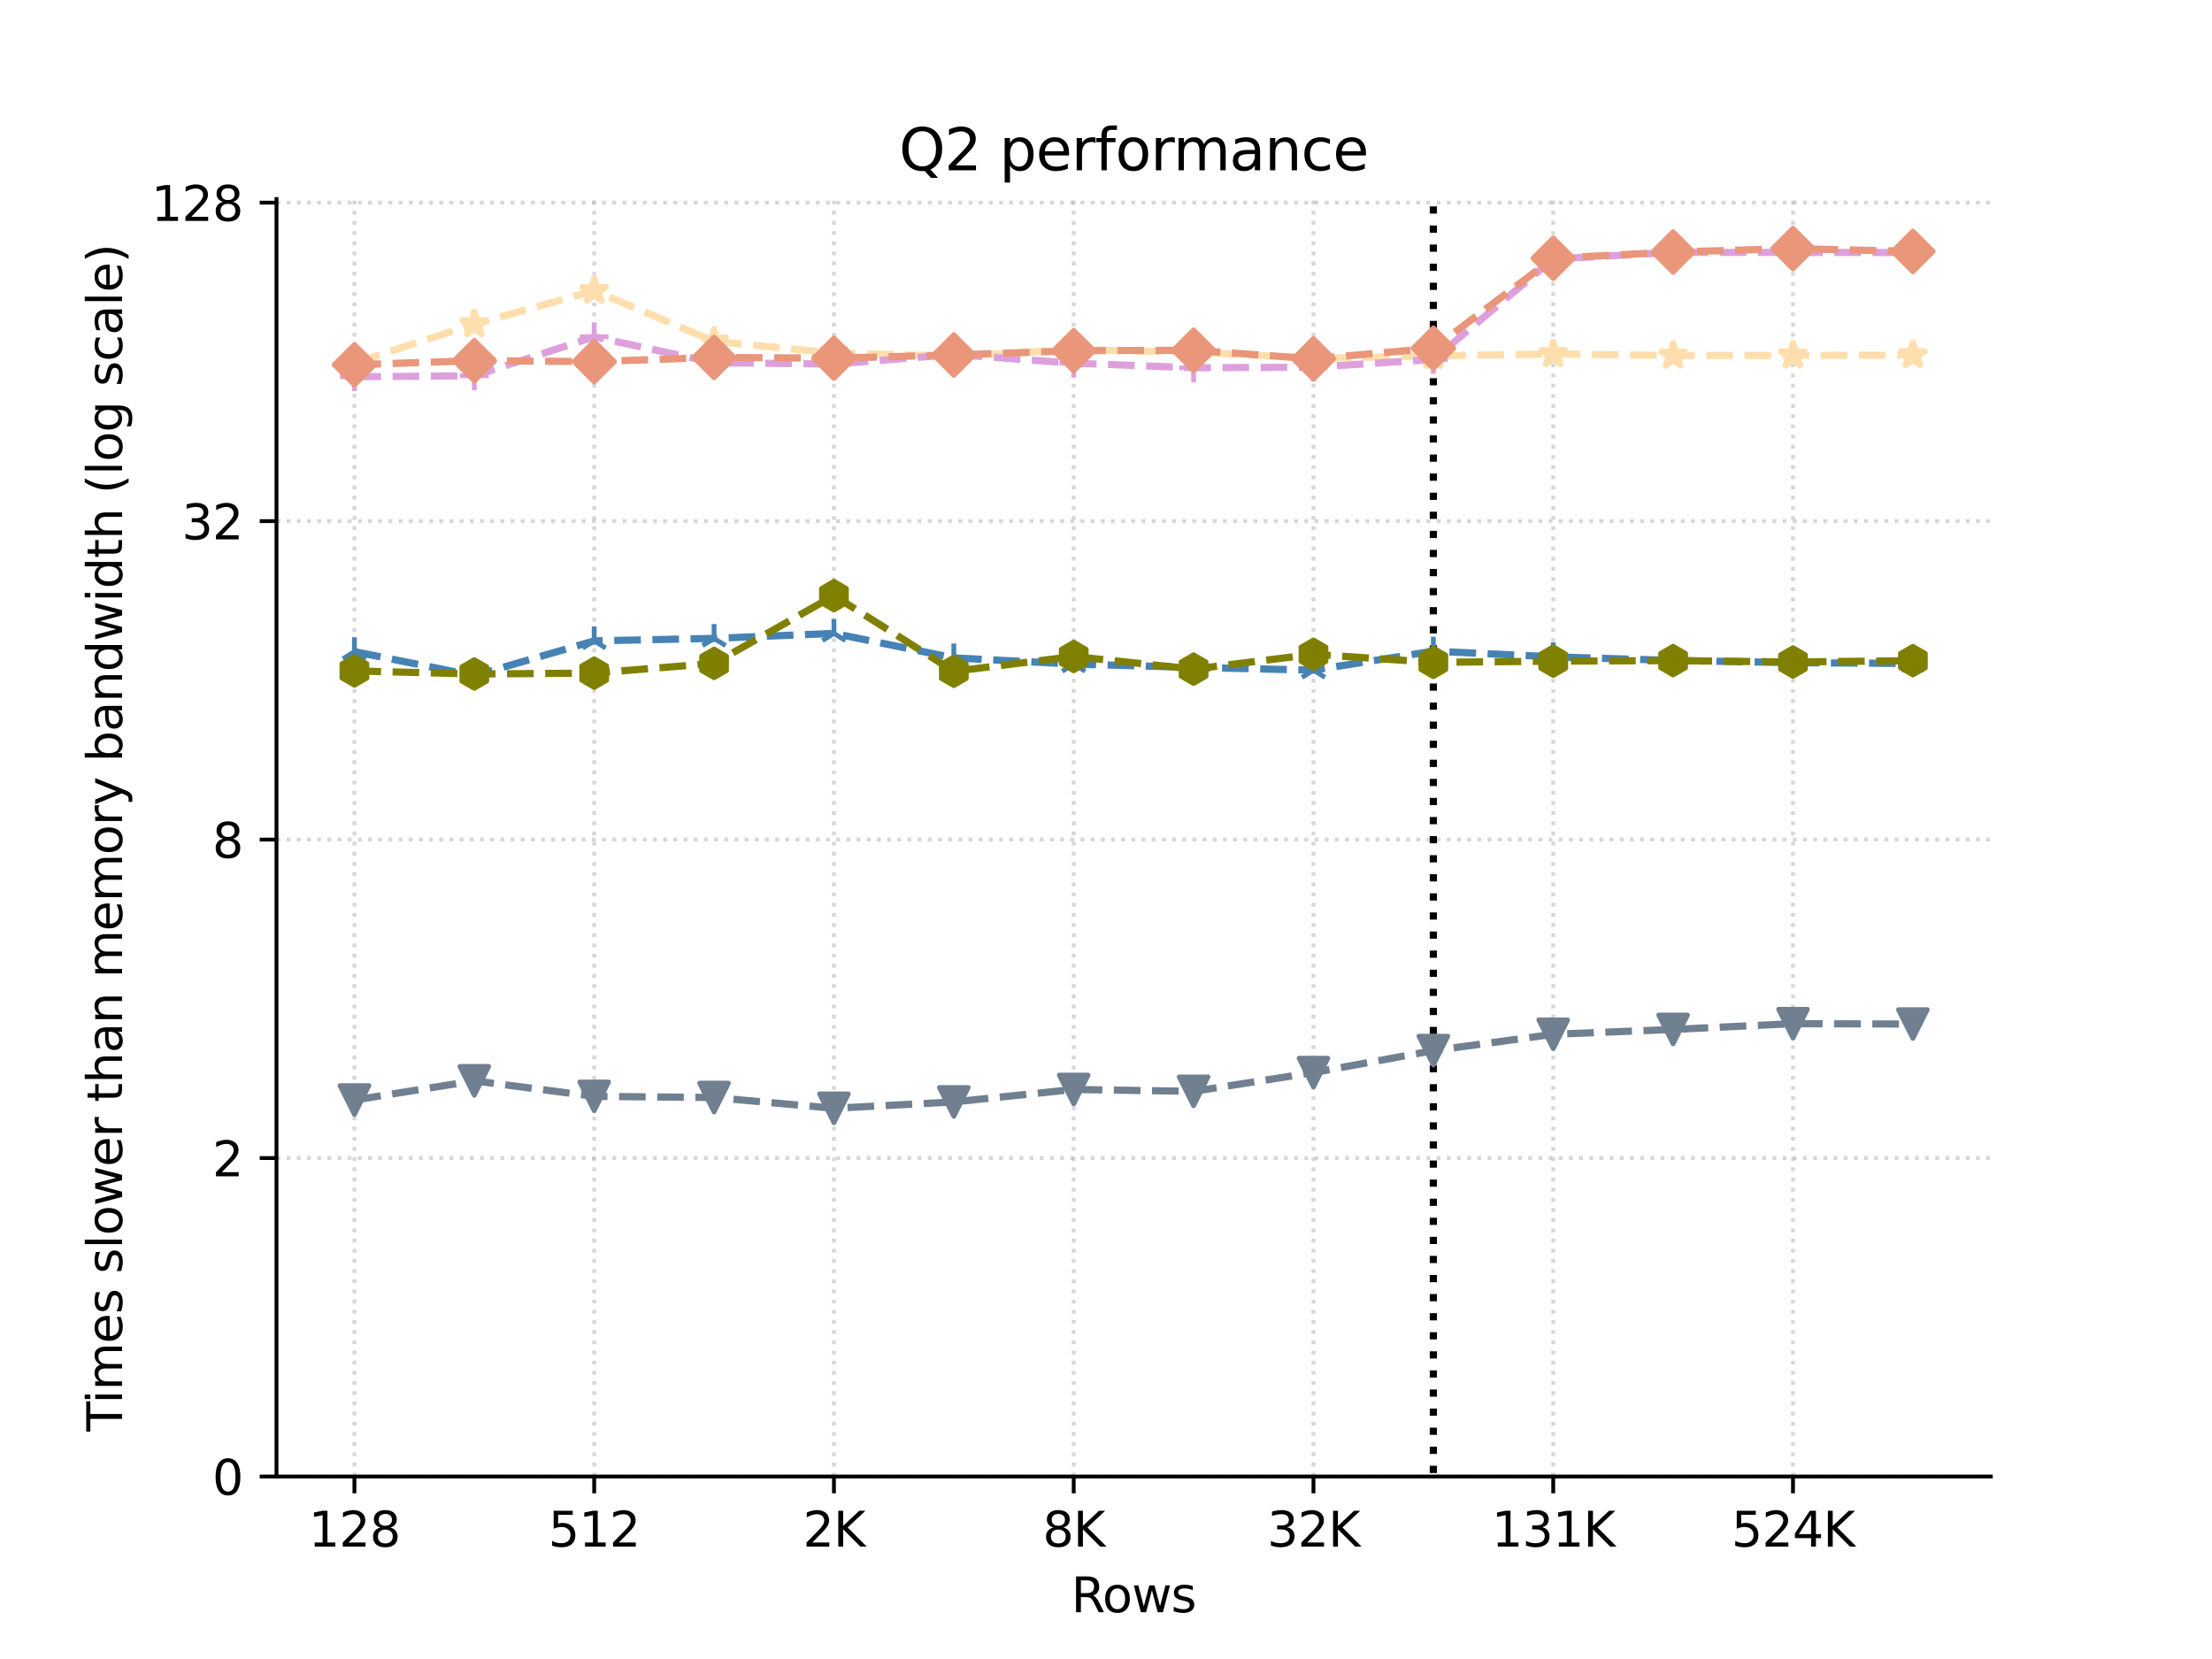 <?xml version="1.0" encoding="utf-8" standalone="no"?>
<!DOCTYPE svg PUBLIC "-//W3C//DTD SVG 1.1//EN"
  "http://www.w3.org/Graphics/SVG/1.1/DTD/svg11.dtd">
<svg height="345.6pt" version="1.1" viewBox="0 0 460.8 345.6" width="460.8pt" xmlns="http://www.w3.org/2000/svg" xmlns:xlink="http://www.w3.org/1999/xlink">
 <defs>
  <style type="text/css">*{stroke-linecap:butt;stroke-linejoin:round;}</style>
 </defs>
 <g id="figure_1">
  <g id="patch_1">
   <path d="M 0 345.6 
L 460.8 345.6 
L 460.8 0 
L 0 0 
z
" style="fill:#ffffff;"/>
  </g>
  <g id="axes_1">
   <g id="patch_2">
    <path d="M 57.6 307.584 
L 414.72 307.584 
L 414.72 41.472 
L 57.6 41.472 
z
" style="fill:#ffffff;"/>
   </g>
   <g id="matplotlib.axis_1">
    <g id="xtick_1">
     <g id="line2d_1">
      <path clip-path="url(#p857c3f38b4)" d="M 73.833 307.584 
L 73.833 41.472 
" style="fill:none;stroke:#b0b0b0;stroke-dasharray:0.8,1.32;stroke-dashoffset:0;stroke-opacity:0.5;stroke-width:0.8;"/>
     </g>
     <g id="line2d_2">
      <defs>
       <path d="M 0 0 
L 0 3.5 
" id="m7a50f340cd" style="stroke:#000000;stroke-width:0.8;"/>
      </defs>
      <g>
       <use style="stroke:#000000;stroke-width:0.8;" x="73.833" xlink:href="#m7a50f340cd" y="307.584"/>
      </g>
     </g>
     <g id="text_1">
      <!-- 128 -->
      <g transform="translate(64.289 322.182)scale(0.1 -0.1)">
       <defs>
        <path d="M 794 531 
L 1825 531 
L 1825 4091 
L 703 3866 
L 703 4441 
L 1819 4666 
L 2450 4666 
L 2450 531 
L 3481 531 
L 3481 0 
L 794 0 
L 794 531 
z
" id="DejaVuSans-31" transform="scale(0.016)"/>
        <path d="M 1228 531 
L 3431 531 
L 3431 0 
L 469 0 
L 469 531 
Q 828 903 1448 1529 
Q 2069 2156 2228 2338 
Q 2531 2678 2651 2914 
Q 2772 3150 2772 3378 
Q 2772 3750 2511 3984 
Q 2250 4219 1831 4219 
Q 1534 4219 1204 4116 
Q 875 4013 500 3803 
L 500 4441 
Q 881 4594 1212 4672 
Q 1544 4750 1819 4750 
Q 2544 4750 2975 4387 
Q 3406 4025 3406 3419 
Q 3406 3131 3298 2873 
Q 3191 2616 2906 2266 
Q 2828 2175 2409 1742 
Q 1991 1309 1228 531 
z
" id="DejaVuSans-32" transform="scale(0.016)"/>
        <path d="M 2034 2216 
Q 1584 2216 1326 1975 
Q 1069 1734 1069 1313 
Q 1069 891 1326 650 
Q 1584 409 2034 409 
Q 2484 409 2743 651 
Q 3003 894 3003 1313 
Q 3003 1734 2745 1975 
Q 2488 2216 2034 2216 
z
M 1403 2484 
Q 997 2584 770 2862 
Q 544 3141 544 3541 
Q 544 4100 942 4425 
Q 1341 4750 2034 4750 
Q 2731 4750 3128 4425 
Q 3525 4100 3525 3541 
Q 3525 3141 3298 2862 
Q 3072 2584 2669 2484 
Q 3125 2378 3379 2068 
Q 3634 1759 3634 1313 
Q 3634 634 3220 271 
Q 2806 -91 2034 -91 
Q 1263 -91 848 271 
Q 434 634 434 1313 
Q 434 1759 690 2068 
Q 947 2378 1403 2484 
z
M 1172 3481 
Q 1172 3119 1398 2916 
Q 1625 2713 2034 2713 
Q 2441 2713 2670 2916 
Q 2900 3119 2900 3481 
Q 2900 3844 2670 4047 
Q 2441 4250 2034 4250 
Q 1625 4250 1398 4047 
Q 1172 3844 1172 3481 
z
" id="DejaVuSans-38" transform="scale(0.016)"/>
       </defs>
       <use xlink:href="#DejaVuSans-31"/>
       <use x="63.623" xlink:href="#DejaVuSans-32"/>
       <use x="127.246" xlink:href="#DejaVuSans-38"/>
      </g>
     </g>
    </g>
    <g id="xtick_2">
     <g id="line2d_3">
      <path clip-path="url(#p857c3f38b4)" d="M 123.78 307.584 
L 123.78 41.472 
" style="fill:none;stroke:#b0b0b0;stroke-dasharray:0.8,1.32;stroke-dashoffset:0;stroke-opacity:0.5;stroke-width:0.8;"/>
     </g>
     <g id="line2d_4">
      <g>
       <use style="stroke:#000000;stroke-width:0.8;" x="123.78" xlink:href="#m7a50f340cd" y="307.584"/>
      </g>
     </g>
     <g id="text_2">
      <!-- 512 -->
      <g transform="translate(114.236 322.182)scale(0.1 -0.1)">
       <defs>
        <path d="M 691 4666 
L 3169 4666 
L 3169 4134 
L 1269 4134 
L 1269 2991 
Q 1406 3038 1543 3061 
Q 1681 3084 1819 3084 
Q 2600 3084 3056 2656 
Q 3513 2228 3513 1497 
Q 3513 744 3044 326 
Q 2575 -91 1722 -91 
Q 1428 -91 1123 -41 
Q 819 9 494 109 
L 494 744 
Q 775 591 1075 516 
Q 1375 441 1709 441 
Q 2250 441 2565 725 
Q 2881 1009 2881 1497 
Q 2881 1984 2565 2268 
Q 2250 2553 1709 2553 
Q 1456 2553 1204 2497 
Q 953 2441 691 2322 
L 691 4666 
z
" id="DejaVuSans-35" transform="scale(0.016)"/>
       </defs>
       <use xlink:href="#DejaVuSans-35"/>
       <use x="63.623" xlink:href="#DejaVuSans-31"/>
       <use x="127.246" xlink:href="#DejaVuSans-32"/>
      </g>
     </g>
    </g>
    <g id="xtick_3">
     <g id="line2d_5">
      <path clip-path="url(#p857c3f38b4)" d="M 173.726 307.584 
L 173.726 41.472 
" style="fill:none;stroke:#b0b0b0;stroke-dasharray:0.8,1.32;stroke-dashoffset:0;stroke-opacity:0.5;stroke-width:0.8;"/>
     </g>
     <g id="line2d_6">
      <g>
       <use style="stroke:#000000;stroke-width:0.8;" x="173.726" xlink:href="#m7a50f340cd" y="307.584"/>
      </g>
     </g>
     <g id="text_3">
      <!-- 2K -->
      <g transform="translate(167.266 322.182)scale(0.1 -0.1)">
       <defs>
        <path d="M 628 4666 
L 1259 4666 
L 1259 2694 
L 3353 4666 
L 4166 4666 
L 1850 2491 
L 4331 0 
L 3500 0 
L 1259 2247 
L 1259 0 
L 628 0 
L 628 4666 
z
" id="DejaVuSans-4b" transform="scale(0.016)"/>
       </defs>
       <use xlink:href="#DejaVuSans-32"/>
       <use x="63.623" xlink:href="#DejaVuSans-4b"/>
      </g>
     </g>
    </g>
    <g id="xtick_4">
     <g id="line2d_7">
      <path clip-path="url(#p857c3f38b4)" d="M 223.673 307.584 
L 223.673 41.472 
" style="fill:none;stroke:#b0b0b0;stroke-dasharray:0.8,1.32;stroke-dashoffset:0;stroke-opacity:0.5;stroke-width:0.8;"/>
     </g>
     <g id="line2d_8">
      <g>
       <use style="stroke:#000000;stroke-width:0.8;" x="223.673" xlink:href="#m7a50f340cd" y="307.584"/>
      </g>
     </g>
     <g id="text_4">
      <!-- 8K -->
      <g transform="translate(217.213 322.182)scale(0.1 -0.1)">
       <use xlink:href="#DejaVuSans-38"/>
       <use x="63.623" xlink:href="#DejaVuSans-4b"/>
      </g>
     </g>
    </g>
    <g id="xtick_5">
     <g id="line2d_9">
      <path clip-path="url(#p857c3f38b4)" d="M 273.62 307.584 
L 273.62 41.472 
" style="fill:none;stroke:#b0b0b0;stroke-dasharray:0.8,1.32;stroke-dashoffset:0;stroke-opacity:0.5;stroke-width:0.8;"/>
     </g>
     <g id="line2d_10">
      <g>
       <use style="stroke:#000000;stroke-width:0.8;" x="273.62" xlink:href="#m7a50f340cd" y="307.584"/>
      </g>
     </g>
     <g id="text_5">
      <!-- 32K -->
      <g transform="translate(263.979 322.182)scale(0.1 -0.1)">
       <defs>
        <path d="M 2597 2516 
Q 3050 2419 3304 2112 
Q 3559 1806 3559 1356 
Q 3559 666 3084 287 
Q 2609 -91 1734 -91 
Q 1441 -91 1130 -33 
Q 819 25 488 141 
L 488 750 
Q 750 597 1062 519 
Q 1375 441 1716 441 
Q 2309 441 2620 675 
Q 2931 909 2931 1356 
Q 2931 1769 2642 2001 
Q 2353 2234 1838 2234 
L 1294 2234 
L 1294 2753 
L 1863 2753 
Q 2328 2753 2575 2939 
Q 2822 3125 2822 3475 
Q 2822 3834 2567 4026 
Q 2313 4219 1838 4219 
Q 1578 4219 1281 4162 
Q 984 4106 628 3988 
L 628 4550 
Q 988 4650 1302 4700 
Q 1616 4750 1894 4750 
Q 2613 4750 3031 4423 
Q 3450 4097 3450 3541 
Q 3450 3153 3228 2886 
Q 3006 2619 2597 2516 
z
" id="DejaVuSans-33" transform="scale(0.016)"/>
       </defs>
       <use xlink:href="#DejaVuSans-33"/>
       <use x="63.623" xlink:href="#DejaVuSans-32"/>
       <use x="127.246" xlink:href="#DejaVuSans-4b"/>
      </g>
     </g>
    </g>
    <g id="xtick_6">
     <g id="line2d_11">
      <path clip-path="url(#p857c3f38b4)" d="M 323.567 307.584 
L 323.567 41.472 
" style="fill:none;stroke:#b0b0b0;stroke-dasharray:0.8,1.32;stroke-dashoffset:0;stroke-opacity:0.5;stroke-width:0.8;"/>
     </g>
     <g id="line2d_12">
      <g>
       <use style="stroke:#000000;stroke-width:0.8;" x="323.567" xlink:href="#m7a50f340cd" y="307.584"/>
      </g>
     </g>
     <g id="text_6">
      <!-- 131K -->
      <g transform="translate(310.744 322.182)scale(0.1 -0.1)">
       <use xlink:href="#DejaVuSans-31"/>
       <use x="63.623" xlink:href="#DejaVuSans-33"/>
       <use x="127.246" xlink:href="#DejaVuSans-31"/>
       <use x="190.869" xlink:href="#DejaVuSans-4b"/>
      </g>
     </g>
    </g>
    <g id="xtick_7">
     <g id="line2d_13">
      <path clip-path="url(#p857c3f38b4)" d="M 373.514 307.584 
L 373.514 41.472 
" style="fill:none;stroke:#b0b0b0;stroke-dasharray:0.8,1.32;stroke-dashoffset:0;stroke-opacity:0.5;stroke-width:0.8;"/>
     </g>
     <g id="line2d_14">
      <g>
       <use style="stroke:#000000;stroke-width:0.8;" x="373.514" xlink:href="#m7a50f340cd" y="307.584"/>
      </g>
     </g>
     <g id="text_7">
      <!-- 524K -->
      <g transform="translate(360.691 322.182)scale(0.1 -0.1)">
       <defs>
        <path d="M 2419 4116 
L 825 1625 
L 2419 1625 
L 2419 4116 
z
M 2253 4666 
L 3047 4666 
L 3047 1625 
L 3713 1625 
L 3713 1100 
L 3047 1100 
L 3047 0 
L 2419 0 
L 2419 1100 
L 313 1100 
L 313 1709 
L 2253 4666 
z
" id="DejaVuSans-34" transform="scale(0.016)"/>
       </defs>
       <use xlink:href="#DejaVuSans-35"/>
       <use x="63.623" xlink:href="#DejaVuSans-32"/>
       <use x="127.246" xlink:href="#DejaVuSans-34"/>
       <use x="190.869" xlink:href="#DejaVuSans-4b"/>
      </g>
     </g>
    </g>
    <g id="text_8">
     <!-- Rows -->
     <g transform="translate(223.158 335.861)scale(0.1 -0.1)">
      <defs>
       <path d="M 2841 2188 
Q 3044 2119 3236 1894 
Q 3428 1669 3622 1275 
L 4263 0 
L 3584 0 
L 2988 1197 
Q 2756 1666 2539 1819 
Q 2322 1972 1947 1972 
L 1259 1972 
L 1259 0 
L 628 0 
L 628 4666 
L 2053 4666 
Q 2853 4666 3247 4331 
Q 3641 3997 3641 3322 
Q 3641 2881 3436 2590 
Q 3231 2300 2841 2188 
z
M 1259 4147 
L 1259 2491 
L 2053 2491 
Q 2509 2491 2742 2702 
Q 2975 2913 2975 3322 
Q 2975 3731 2742 3939 
Q 2509 4147 2053 4147 
L 1259 4147 
z
" id="DejaVuSans-52" transform="scale(0.016)"/>
       <path d="M 1959 3097 
Q 1497 3097 1228 2736 
Q 959 2375 959 1747 
Q 959 1119 1226 758 
Q 1494 397 1959 397 
Q 2419 397 2687 759 
Q 2956 1122 2956 1747 
Q 2956 2369 2687 2733 
Q 2419 3097 1959 3097 
z
M 1959 3584 
Q 2709 3584 3137 3096 
Q 3566 2609 3566 1747 
Q 3566 888 3137 398 
Q 2709 -91 1959 -91 
Q 1206 -91 779 398 
Q 353 888 353 1747 
Q 353 2609 779 3096 
Q 1206 3584 1959 3584 
z
" id="DejaVuSans-6f" transform="scale(0.016)"/>
       <path d="M 269 3500 
L 844 3500 
L 1563 769 
L 2278 3500 
L 2956 3500 
L 3675 769 
L 4391 3500 
L 4966 3500 
L 4050 0 
L 3372 0 
L 2619 2869 
L 1863 0 
L 1184 0 
L 269 3500 
z
" id="DejaVuSans-77" transform="scale(0.016)"/>
       <path d="M 2834 3397 
L 2834 2853 
Q 2591 2978 2328 3040 
Q 2066 3103 1784 3103 
Q 1356 3103 1142 2972 
Q 928 2841 928 2578 
Q 928 2378 1081 2264 
Q 1234 2150 1697 2047 
L 1894 2003 
Q 2506 1872 2764 1633 
Q 3022 1394 3022 966 
Q 3022 478 2636 193 
Q 2250 -91 1575 -91 
Q 1294 -91 989 -36 
Q 684 19 347 128 
L 347 722 
Q 666 556 975 473 
Q 1284 391 1588 391 
Q 1994 391 2212 530 
Q 2431 669 2431 922 
Q 2431 1156 2273 1281 
Q 2116 1406 1581 1522 
L 1381 1569 
Q 847 1681 609 1914 
Q 372 2147 372 2553 
Q 372 3047 722 3315 
Q 1072 3584 1716 3584 
Q 2034 3584 2315 3537 
Q 2597 3491 2834 3397 
z
" id="DejaVuSans-73" transform="scale(0.016)"/>
      </defs>
      <use xlink:href="#DejaVuSans-52"/>
      <use x="64.982" xlink:href="#DejaVuSans-6f"/>
      <use x="126.164" xlink:href="#DejaVuSans-77"/>
      <use x="207.951" xlink:href="#DejaVuSans-73"/>
     </g>
    </g>
   </g>
   <g id="matplotlib.axis_2">
    <g id="ytick_1">
     <g id="line2d_15">
      <path clip-path="url(#p857c3f38b4)" d="M 57.6 307.584 
L 414.72 307.584 
" style="fill:none;stroke:#b0b0b0;stroke-dasharray:0.8,1.32;stroke-dashoffset:0;stroke-opacity:0.5;stroke-width:0.8;"/>
     </g>
     <g id="line2d_16">
      <defs>
       <path d="M 0 0 
L -3.5 0 
" id="mfcdb281603" style="stroke:#000000;stroke-width:0.8;"/>
      </defs>
      <g>
       <use style="stroke:#000000;stroke-width:0.8;" x="57.6" xlink:href="#mfcdb281603" y="307.584"/>
      </g>
     </g>
     <g id="text_9">
      <!-- 0 -->
      <g transform="translate(44.237 311.383)scale(0.1 -0.1)">
       <defs>
        <path d="M 2034 4250 
Q 1547 4250 1301 3770 
Q 1056 3291 1056 2328 
Q 1056 1369 1301 889 
Q 1547 409 2034 409 
Q 2525 409 2770 889 
Q 3016 1369 3016 2328 
Q 3016 3291 2770 3770 
Q 2525 4250 2034 4250 
z
M 2034 4750 
Q 2819 4750 3233 4129 
Q 3647 3509 3647 2328 
Q 3647 1150 3233 529 
Q 2819 -91 2034 -91 
Q 1250 -91 836 529 
Q 422 1150 422 2328 
Q 422 3509 836 4129 
Q 1250 4750 2034 4750 
z
" id="DejaVuSans-30" transform="scale(0.016)"/>
       </defs>
       <use xlink:href="#DejaVuSans-30"/>
      </g>
     </g>
    </g>
    <g id="ytick_2">
     <g id="line2d_17">
      <path clip-path="url(#p857c3f38b4)" d="M 57.6 241.241 
L 414.72 241.241 
" style="fill:none;stroke:#b0b0b0;stroke-dasharray:0.8,1.32;stroke-dashoffset:0;stroke-opacity:0.5;stroke-width:0.8;"/>
     </g>
     <g id="line2d_18">
      <g>
       <use style="stroke:#000000;stroke-width:0.8;" x="57.6" xlink:href="#mfcdb281603" y="241.241"/>
      </g>
     </g>
     <g id="text_10">
      <!-- 2 -->
      <g transform="translate(44.237 245.041)scale(0.1 -0.1)">
       <use xlink:href="#DejaVuSans-32"/>
      </g>
     </g>
    </g>
    <g id="ytick_3">
     <g id="line2d_19">
      <path clip-path="url(#p857c3f38b4)" d="M 57.6 174.899 
L 414.72 174.899 
" style="fill:none;stroke:#b0b0b0;stroke-dasharray:0.8,1.32;stroke-dashoffset:0;stroke-opacity:0.5;stroke-width:0.8;"/>
     </g>
     <g id="line2d_20">
      <g>
       <use style="stroke:#000000;stroke-width:0.8;" x="57.6" xlink:href="#mfcdb281603" y="174.899"/>
      </g>
     </g>
     <g id="text_11">
      <!-- 8 -->
      <g transform="translate(44.237 178.698)scale(0.1 -0.1)">
       <use xlink:href="#DejaVuSans-38"/>
      </g>
     </g>
    </g>
    <g id="ytick_4">
     <g id="line2d_21">
      <path clip-path="url(#p857c3f38b4)" d="M 57.6 108.556 
L 414.72 108.556 
" style="fill:none;stroke:#b0b0b0;stroke-dasharray:0.8,1.32;stroke-dashoffset:0;stroke-opacity:0.5;stroke-width:0.8;"/>
     </g>
     <g id="line2d_22">
      <g>
       <use style="stroke:#000000;stroke-width:0.8;" x="57.6" xlink:href="#mfcdb281603" y="108.556"/>
      </g>
     </g>
     <g id="text_12">
      <!-- 32 -->
      <g transform="translate(37.875 112.356)scale(0.1 -0.1)">
       <use xlink:href="#DejaVuSans-33"/>
       <use x="63.623" xlink:href="#DejaVuSans-32"/>
      </g>
     </g>
    </g>
    <g id="ytick_5">
     <g id="line2d_23">
      <path clip-path="url(#p857c3f38b4)" d="M 57.6 42.214 
L 414.72 42.214 
" style="fill:none;stroke:#b0b0b0;stroke-dasharray:0.8,1.32;stroke-dashoffset:0;stroke-opacity:0.5;stroke-width:0.8;"/>
     </g>
     <g id="line2d_24">
      <g>
       <use style="stroke:#000000;stroke-width:0.8;" x="57.6" xlink:href="#mfcdb281603" y="42.214"/>
      </g>
     </g>
     <g id="text_13">
      <!-- 128 -->
      <g transform="translate(31.512 46.013)scale(0.1 -0.1)">
       <use xlink:href="#DejaVuSans-31"/>
       <use x="63.623" xlink:href="#DejaVuSans-32"/>
       <use x="127.246" xlink:href="#DejaVuSans-38"/>
      </g>
     </g>
    </g>
    <g id="text_14">
     <!-- Times slower than memory bandwidth (log scale) -->
     <g transform="translate(25.433 298.198)rotate(-90)scale(0.1 -0.1)">
      <defs>
       <path d="M -19 4666 
L 3928 4666 
L 3928 4134 
L 2272 4134 
L 2272 0 
L 1638 0 
L 1638 4134 
L -19 4134 
L -19 4666 
z
" id="DejaVuSans-54" transform="scale(0.016)"/>
       <path d="M 603 3500 
L 1178 3500 
L 1178 0 
L 603 0 
L 603 3500 
z
M 603 4863 
L 1178 4863 
L 1178 4134 
L 603 4134 
L 603 4863 
z
" id="DejaVuSans-69" transform="scale(0.016)"/>
       <path d="M 3328 2828 
Q 3544 3216 3844 3400 
Q 4144 3584 4550 3584 
Q 5097 3584 5394 3201 
Q 5691 2819 5691 2113 
L 5691 0 
L 5113 0 
L 5113 2094 
Q 5113 2597 4934 2840 
Q 4756 3084 4391 3084 
Q 3944 3084 3684 2787 
Q 3425 2491 3425 1978 
L 3425 0 
L 2847 0 
L 2847 2094 
Q 2847 2600 2669 2842 
Q 2491 3084 2119 3084 
Q 1678 3084 1418 2786 
Q 1159 2488 1159 1978 
L 1159 0 
L 581 0 
L 581 3500 
L 1159 3500 
L 1159 2956 
Q 1356 3278 1631 3431 
Q 1906 3584 2284 3584 
Q 2666 3584 2933 3390 
Q 3200 3197 3328 2828 
z
" id="DejaVuSans-6d" transform="scale(0.016)"/>
       <path d="M 3597 1894 
L 3597 1613 
L 953 1613 
Q 991 1019 1311 708 
Q 1631 397 2203 397 
Q 2534 397 2845 478 
Q 3156 559 3463 722 
L 3463 178 
Q 3153 47 2828 -22 
Q 2503 -91 2169 -91 
Q 1331 -91 842 396 
Q 353 884 353 1716 
Q 353 2575 817 3079 
Q 1281 3584 2069 3584 
Q 2775 3584 3186 3129 
Q 3597 2675 3597 1894 
z
M 3022 2063 
Q 3016 2534 2758 2815 
Q 2500 3097 2075 3097 
Q 1594 3097 1305 2825 
Q 1016 2553 972 2059 
L 3022 2063 
z
" id="DejaVuSans-65" transform="scale(0.016)"/>
       <path id="DejaVuSans-20" transform="scale(0.016)"/>
       <path d="M 603 4863 
L 1178 4863 
L 1178 0 
L 603 0 
L 603 4863 
z
" id="DejaVuSans-6c" transform="scale(0.016)"/>
       <path d="M 2631 2963 
Q 2534 3019 2420 3045 
Q 2306 3072 2169 3072 
Q 1681 3072 1420 2755 
Q 1159 2438 1159 1844 
L 1159 0 
L 581 0 
L 581 3500 
L 1159 3500 
L 1159 2956 
Q 1341 3275 1631 3429 
Q 1922 3584 2338 3584 
Q 2397 3584 2469 3576 
Q 2541 3569 2628 3553 
L 2631 2963 
z
" id="DejaVuSans-72" transform="scale(0.016)"/>
       <path d="M 1172 4494 
L 1172 3500 
L 2356 3500 
L 2356 3053 
L 1172 3053 
L 1172 1153 
Q 1172 725 1289 603 
Q 1406 481 1766 481 
L 2356 481 
L 2356 0 
L 1766 0 
Q 1100 0 847 248 
Q 594 497 594 1153 
L 594 3053 
L 172 3053 
L 172 3500 
L 594 3500 
L 594 4494 
L 1172 4494 
z
" id="DejaVuSans-74" transform="scale(0.016)"/>
       <path d="M 3513 2113 
L 3513 0 
L 2938 0 
L 2938 2094 
Q 2938 2591 2744 2837 
Q 2550 3084 2163 3084 
Q 1697 3084 1428 2787 
Q 1159 2491 1159 1978 
L 1159 0 
L 581 0 
L 581 4863 
L 1159 4863 
L 1159 2956 
Q 1366 3272 1645 3428 
Q 1925 3584 2291 3584 
Q 2894 3584 3203 3211 
Q 3513 2838 3513 2113 
z
" id="DejaVuSans-68" transform="scale(0.016)"/>
       <path d="M 2194 1759 
Q 1497 1759 1228 1600 
Q 959 1441 959 1056 
Q 959 750 1161 570 
Q 1363 391 1709 391 
Q 2188 391 2477 730 
Q 2766 1069 2766 1631 
L 2766 1759 
L 2194 1759 
z
M 3341 1997 
L 3341 0 
L 2766 0 
L 2766 531 
Q 2569 213 2275 61 
Q 1981 -91 1556 -91 
Q 1019 -91 701 211 
Q 384 513 384 1019 
Q 384 1609 779 1909 
Q 1175 2209 1959 2209 
L 2766 2209 
L 2766 2266 
Q 2766 2663 2505 2880 
Q 2244 3097 1772 3097 
Q 1472 3097 1187 3025 
Q 903 2953 641 2809 
L 641 3341 
Q 956 3463 1253 3523 
Q 1550 3584 1831 3584 
Q 2591 3584 2966 3190 
Q 3341 2797 3341 1997 
z
" id="DejaVuSans-61" transform="scale(0.016)"/>
       <path d="M 3513 2113 
L 3513 0 
L 2938 0 
L 2938 2094 
Q 2938 2591 2744 2837 
Q 2550 3084 2163 3084 
Q 1697 3084 1428 2787 
Q 1159 2491 1159 1978 
L 1159 0 
L 581 0 
L 581 3500 
L 1159 3500 
L 1159 2956 
Q 1366 3272 1645 3428 
Q 1925 3584 2291 3584 
Q 2894 3584 3203 3211 
Q 3513 2838 3513 2113 
z
" id="DejaVuSans-6e" transform="scale(0.016)"/>
       <path d="M 2059 -325 
Q 1816 -950 1584 -1140 
Q 1353 -1331 966 -1331 
L 506 -1331 
L 506 -850 
L 844 -850 
Q 1081 -850 1212 -737 
Q 1344 -625 1503 -206 
L 1606 56 
L 191 3500 
L 800 3500 
L 1894 763 
L 2988 3500 
L 3597 3500 
L 2059 -325 
z
" id="DejaVuSans-79" transform="scale(0.016)"/>
       <path d="M 3116 1747 
Q 3116 2381 2855 2742 
Q 2594 3103 2138 3103 
Q 1681 3103 1420 2742 
Q 1159 2381 1159 1747 
Q 1159 1113 1420 752 
Q 1681 391 2138 391 
Q 2594 391 2855 752 
Q 3116 1113 3116 1747 
z
M 1159 2969 
Q 1341 3281 1617 3432 
Q 1894 3584 2278 3584 
Q 2916 3584 3314 3078 
Q 3713 2572 3713 1747 
Q 3713 922 3314 415 
Q 2916 -91 2278 -91 
Q 1894 -91 1617 61 
Q 1341 213 1159 525 
L 1159 0 
L 581 0 
L 581 4863 
L 1159 4863 
L 1159 2969 
z
" id="DejaVuSans-62" transform="scale(0.016)"/>
       <path d="M 2906 2969 
L 2906 4863 
L 3481 4863 
L 3481 0 
L 2906 0 
L 2906 525 
Q 2725 213 2448 61 
Q 2172 -91 1784 -91 
Q 1150 -91 751 415 
Q 353 922 353 1747 
Q 353 2572 751 3078 
Q 1150 3584 1784 3584 
Q 2172 3584 2448 3432 
Q 2725 3281 2906 2969 
z
M 947 1747 
Q 947 1113 1208 752 
Q 1469 391 1925 391 
Q 2381 391 2643 752 
Q 2906 1113 2906 1747 
Q 2906 2381 2643 2742 
Q 2381 3103 1925 3103 
Q 1469 3103 1208 2742 
Q 947 2381 947 1747 
z
" id="DejaVuSans-64" transform="scale(0.016)"/>
       <path d="M 1984 4856 
Q 1566 4138 1362 3434 
Q 1159 2731 1159 2009 
Q 1159 1288 1364 580 
Q 1569 -128 1984 -844 
L 1484 -844 
Q 1016 -109 783 600 
Q 550 1309 550 2009 
Q 550 2706 781 3412 
Q 1013 4119 1484 4856 
L 1984 4856 
z
" id="DejaVuSans-28" transform="scale(0.016)"/>
       <path d="M 2906 1791 
Q 2906 2416 2648 2759 
Q 2391 3103 1925 3103 
Q 1463 3103 1205 2759 
Q 947 2416 947 1791 
Q 947 1169 1205 825 
Q 1463 481 1925 481 
Q 2391 481 2648 825 
Q 2906 1169 2906 1791 
z
M 3481 434 
Q 3481 -459 3084 -895 
Q 2688 -1331 1869 -1331 
Q 1566 -1331 1297 -1286 
Q 1028 -1241 775 -1147 
L 775 -588 
Q 1028 -725 1275 -790 
Q 1522 -856 1778 -856 
Q 2344 -856 2625 -561 
Q 2906 -266 2906 331 
L 2906 616 
Q 2728 306 2450 153 
Q 2172 0 1784 0 
Q 1141 0 747 490 
Q 353 981 353 1791 
Q 353 2603 747 3093 
Q 1141 3584 1784 3584 
Q 2172 3584 2450 3431 
Q 2728 3278 2906 2969 
L 2906 3500 
L 3481 3500 
L 3481 434 
z
" id="DejaVuSans-67" transform="scale(0.016)"/>
       <path d="M 3122 3366 
L 3122 2828 
Q 2878 2963 2633 3030 
Q 2388 3097 2138 3097 
Q 1578 3097 1268 2742 
Q 959 2388 959 1747 
Q 959 1106 1268 751 
Q 1578 397 2138 397 
Q 2388 397 2633 464 
Q 2878 531 3122 666 
L 3122 134 
Q 2881 22 2623 -34 
Q 2366 -91 2075 -91 
Q 1284 -91 818 406 
Q 353 903 353 1747 
Q 353 2603 823 3093 
Q 1294 3584 2113 3584 
Q 2378 3584 2631 3529 
Q 2884 3475 3122 3366 
z
" id="DejaVuSans-63" transform="scale(0.016)"/>
       <path d="M 513 4856 
L 1013 4856 
Q 1481 4119 1714 3412 
Q 1947 2706 1947 2009 
Q 1947 1309 1714 600 
Q 1481 -109 1013 -844 
L 513 -844 
Q 928 -128 1133 580 
Q 1338 1288 1338 2009 
Q 1338 2731 1133 3434 
Q 928 4138 513 4856 
z
" id="DejaVuSans-29" transform="scale(0.016)"/>
      </defs>
      <use xlink:href="#DejaVuSans-54"/>
      <use x="57.959" xlink:href="#DejaVuSans-69"/>
      <use x="85.742" xlink:href="#DejaVuSans-6d"/>
      <use x="183.154" xlink:href="#DejaVuSans-65"/>
      <use x="244.678" xlink:href="#DejaVuSans-73"/>
      <use x="296.777" xlink:href="#DejaVuSans-20"/>
      <use x="328.564" xlink:href="#DejaVuSans-73"/>
      <use x="380.664" xlink:href="#DejaVuSans-6c"/>
      <use x="408.447" xlink:href="#DejaVuSans-6f"/>
      <use x="469.629" xlink:href="#DejaVuSans-77"/>
      <use x="551.416" xlink:href="#DejaVuSans-65"/>
      <use x="612.939" xlink:href="#DejaVuSans-72"/>
      <use x="654.053" xlink:href="#DejaVuSans-20"/>
      <use x="685.84" xlink:href="#DejaVuSans-74"/>
      <use x="725.049" xlink:href="#DejaVuSans-68"/>
      <use x="788.428" xlink:href="#DejaVuSans-61"/>
      <use x="849.707" xlink:href="#DejaVuSans-6e"/>
      <use x="913.086" xlink:href="#DejaVuSans-20"/>
      <use x="944.873" xlink:href="#DejaVuSans-6d"/>
      <use x="1042.285" xlink:href="#DejaVuSans-65"/>
      <use x="1103.809" xlink:href="#DejaVuSans-6d"/>
      <use x="1201.221" xlink:href="#DejaVuSans-6f"/>
      <use x="1262.402" xlink:href="#DejaVuSans-72"/>
      <use x="1303.516" xlink:href="#DejaVuSans-79"/>
      <use x="1362.695" xlink:href="#DejaVuSans-20"/>
      <use x="1394.482" xlink:href="#DejaVuSans-62"/>
      <use x="1457.959" xlink:href="#DejaVuSans-61"/>
      <use x="1519.238" xlink:href="#DejaVuSans-6e"/>
      <use x="1582.617" xlink:href="#DejaVuSans-64"/>
      <use x="1646.094" xlink:href="#DejaVuSans-77"/>
      <use x="1727.881" xlink:href="#DejaVuSans-69"/>
      <use x="1755.664" xlink:href="#DejaVuSans-64"/>
      <use x="1819.141" xlink:href="#DejaVuSans-74"/>
      <use x="1858.35" xlink:href="#DejaVuSans-68"/>
      <use x="1921.729" xlink:href="#DejaVuSans-20"/>
      <use x="1953.516" xlink:href="#DejaVuSans-28"/>
      <use x="1992.529" xlink:href="#DejaVuSans-6c"/>
      <use x="2020.312" xlink:href="#DejaVuSans-6f"/>
      <use x="2081.494" xlink:href="#DejaVuSans-67"/>
      <use x="2144.971" xlink:href="#DejaVuSans-20"/>
      <use x="2176.758" xlink:href="#DejaVuSans-73"/>
      <use x="2228.857" xlink:href="#DejaVuSans-63"/>
      <use x="2283.838" xlink:href="#DejaVuSans-61"/>
      <use x="2345.117" xlink:href="#DejaVuSans-6c"/>
      <use x="2372.9" xlink:href="#DejaVuSans-65"/>
      <use x="2434.424" xlink:href="#DejaVuSans-29"/>
     </g>
    </g>
   </g>
   <g id="LineCollection_1">
    <path clip-path="url(#p857c3f38b4)" d="M 298.594 346.6 
L 298.594 41.472 
" style="fill:none;stroke:#000000;stroke-dasharray:1.5,2.475;stroke-dashoffset:0;stroke-width:1.5;"/>
   </g>
   <g id="line2d_25">
    <path clip-path="url(#p857c3f38b4)" d="M 73.833 75.586 
L 98.806 67.523 
L 123.78 60.564 
L 148.753 71.123 
L 173.726 73.519 
L 198.7 74.183 
L 223.673 72.862 
L 248.647 73.345 
L 273.62 74.637 
L 298.594 74.122 
L 323.567 73.745 
L 348.54 74.06 
L 373.514 74.038 
L 398.487 73.978 
" style="fill:none;stroke:#ffdead;stroke-dasharray:5.55,2.4;stroke-dashoffset:0;stroke-width:1.5;"/>
    <defs>
     <path d="M 0 -3 
L -0.674 -0.927 
L -2.853 -0.927 
L -1.09 0.354 
L -1.763 2.427 
L -0 1.146 
L 1.763 2.427 
L 1.09 0.354 
L 2.853 -0.927 
L 0.674 -0.927 
z
" id="m1c278b9cb6" style="stroke:#ffdead;stroke-linejoin:bevel;"/>
    </defs>
    <g clip-path="url(#p857c3f38b4)">
     <use style="fill:#ffdead;stroke:#ffdead;stroke-linejoin:bevel;" x="73.833" xlink:href="#m1c278b9cb6" y="75.586"/>
     <use style="fill:#ffdead;stroke:#ffdead;stroke-linejoin:bevel;" x="98.806" xlink:href="#m1c278b9cb6" y="67.523"/>
     <use style="fill:#ffdead;stroke:#ffdead;stroke-linejoin:bevel;" x="123.78" xlink:href="#m1c278b9cb6" y="60.564"/>
     <use style="fill:#ffdead;stroke:#ffdead;stroke-linejoin:bevel;" x="148.753" xlink:href="#m1c278b9cb6" y="71.123"/>
     <use style="fill:#ffdead;stroke:#ffdead;stroke-linejoin:bevel;" x="173.726" xlink:href="#m1c278b9cb6" y="73.519"/>
     <use style="fill:#ffdead;stroke:#ffdead;stroke-linejoin:bevel;" x="198.7" xlink:href="#m1c278b9cb6" y="74.183"/>
     <use style="fill:#ffdead;stroke:#ffdead;stroke-linejoin:bevel;" x="223.673" xlink:href="#m1c278b9cb6" y="72.862"/>
     <use style="fill:#ffdead;stroke:#ffdead;stroke-linejoin:bevel;" x="248.647" xlink:href="#m1c278b9cb6" y="73.345"/>
     <use style="fill:#ffdead;stroke:#ffdead;stroke-linejoin:bevel;" x="273.62" xlink:href="#m1c278b9cb6" y="74.637"/>
     <use style="fill:#ffdead;stroke:#ffdead;stroke-linejoin:bevel;" x="298.594" xlink:href="#m1c278b9cb6" y="74.122"/>
     <use style="fill:#ffdead;stroke:#ffdead;stroke-linejoin:bevel;" x="323.567" xlink:href="#m1c278b9cb6" y="73.745"/>
     <use style="fill:#ffdead;stroke:#ffdead;stroke-linejoin:bevel;" x="348.54" xlink:href="#m1c278b9cb6" y="74.06"/>
     <use style="fill:#ffdead;stroke:#ffdead;stroke-linejoin:bevel;" x="373.514" xlink:href="#m1c278b9cb6" y="74.038"/>
     <use style="fill:#ffdead;stroke:#ffdead;stroke-linejoin:bevel;" x="398.487" xlink:href="#m1c278b9cb6" y="73.978"/>
    </g>
   </g>
   <g id="line2d_26">
    <path clip-path="url(#p857c3f38b4)" d="M 73.833 78.487 
L 98.806 78.279 
L 123.78 70.167 
L 148.753 75.555 
L 173.726 75.847 
L 198.7 73.856 
L 223.673 75.654 
L 248.647 76.612 
L 273.62 76.484 
L 298.594 74.882 
L 323.567 53.954 
L 348.54 52.585 
L 373.514 52.582 
L 398.487 52.606 
" style="fill:none;stroke:#dda0dd;stroke-dasharray:5.55,2.4;stroke-dashoffset:0;stroke-width:1.5;"/>
    <defs>
     <path d="M -3 0 
L 3 0 
M 0 3 
L 0 -3 
" id="ma3cc7ec5c6" style="stroke:#dda0dd;"/>
    </defs>
    <g clip-path="url(#p857c3f38b4)">
     <use style="fill:#dda0dd;stroke:#dda0dd;" x="73.833" xlink:href="#ma3cc7ec5c6" y="78.487"/>
     <use style="fill:#dda0dd;stroke:#dda0dd;" x="98.806" xlink:href="#ma3cc7ec5c6" y="78.279"/>
     <use style="fill:#dda0dd;stroke:#dda0dd;" x="123.78" xlink:href="#ma3cc7ec5c6" y="70.167"/>
     <use style="fill:#dda0dd;stroke:#dda0dd;" x="148.753" xlink:href="#ma3cc7ec5c6" y="75.555"/>
     <use style="fill:#dda0dd;stroke:#dda0dd;" x="173.726" xlink:href="#ma3cc7ec5c6" y="75.847"/>
     <use style="fill:#dda0dd;stroke:#dda0dd;" x="198.7" xlink:href="#ma3cc7ec5c6" y="73.856"/>
     <use style="fill:#dda0dd;stroke:#dda0dd;" x="223.673" xlink:href="#ma3cc7ec5c6" y="75.654"/>
     <use style="fill:#dda0dd;stroke:#dda0dd;" x="248.647" xlink:href="#ma3cc7ec5c6" y="76.612"/>
     <use style="fill:#dda0dd;stroke:#dda0dd;" x="273.62" xlink:href="#ma3cc7ec5c6" y="76.484"/>
     <use style="fill:#dda0dd;stroke:#dda0dd;" x="298.594" xlink:href="#ma3cc7ec5c6" y="74.882"/>
     <use style="fill:#dda0dd;stroke:#dda0dd;" x="323.567" xlink:href="#ma3cc7ec5c6" y="53.954"/>
     <use style="fill:#dda0dd;stroke:#dda0dd;" x="348.54" xlink:href="#ma3cc7ec5c6" y="52.585"/>
     <use style="fill:#dda0dd;stroke:#dda0dd;" x="373.514" xlink:href="#ma3cc7ec5c6" y="52.582"/>
     <use style="fill:#dda0dd;stroke:#dda0dd;" x="398.487" xlink:href="#ma3cc7ec5c6" y="52.606"/>
    </g>
   </g>
   <g id="line2d_27">
    <path clip-path="url(#p857c3f38b4)" d="M 73.833 75.984 
L 98.806 75.134 
L 123.78 75.33 
L 148.753 74.458 
L 173.726 74.615 
L 198.7 73.952 
L 223.673 73.055 
L 248.647 72.958 
L 273.62 74.75 
L 298.594 72.552 
L 323.567 53.798 
L 348.54 52.493 
L 373.514 51.783 
L 398.487 52.369 
" style="fill:none;stroke:#e9967a;stroke-dasharray:5.55,2.4;stroke-dashoffset:0;stroke-width:1.5;"/>
    <defs>
     <path d="M 0 4.243 
L 4.243 0 
L 0 -4.243 
L -4.243 0 
z
" id="m35b6ff4deb" style="stroke:#e9967a;stroke-linejoin:miter;"/>
    </defs>
    <g clip-path="url(#p857c3f38b4)">
     <use style="fill:#e9967a;stroke:#e9967a;stroke-linejoin:miter;" x="73.833" xlink:href="#m35b6ff4deb" y="75.984"/>
     <use style="fill:#e9967a;stroke:#e9967a;stroke-linejoin:miter;" x="98.806" xlink:href="#m35b6ff4deb" y="75.134"/>
     <use style="fill:#e9967a;stroke:#e9967a;stroke-linejoin:miter;" x="123.78" xlink:href="#m35b6ff4deb" y="75.33"/>
     <use style="fill:#e9967a;stroke:#e9967a;stroke-linejoin:miter;" x="148.753" xlink:href="#m35b6ff4deb" y="74.458"/>
     <use style="fill:#e9967a;stroke:#e9967a;stroke-linejoin:miter;" x="173.726" xlink:href="#m35b6ff4deb" y="74.615"/>
     <use style="fill:#e9967a;stroke:#e9967a;stroke-linejoin:miter;" x="198.7" xlink:href="#m35b6ff4deb" y="73.952"/>
     <use style="fill:#e9967a;stroke:#e9967a;stroke-linejoin:miter;" x="223.673" xlink:href="#m35b6ff4deb" y="73.055"/>
     <use style="fill:#e9967a;stroke:#e9967a;stroke-linejoin:miter;" x="248.647" xlink:href="#m35b6ff4deb" y="72.958"/>
     <use style="fill:#e9967a;stroke:#e9967a;stroke-linejoin:miter;" x="273.62" xlink:href="#m35b6ff4deb" y="74.75"/>
     <use style="fill:#e9967a;stroke:#e9967a;stroke-linejoin:miter;" x="298.594" xlink:href="#m35b6ff4deb" y="72.552"/>
     <use style="fill:#e9967a;stroke:#e9967a;stroke-linejoin:miter;" x="323.567" xlink:href="#m35b6ff4deb" y="53.798"/>
     <use style="fill:#e9967a;stroke:#e9967a;stroke-linejoin:miter;" x="348.54" xlink:href="#m35b6ff4deb" y="52.493"/>
     <use style="fill:#e9967a;stroke:#e9967a;stroke-linejoin:miter;" x="373.514" xlink:href="#m35b6ff4deb" y="51.783"/>
     <use style="fill:#e9967a;stroke:#e9967a;stroke-linejoin:miter;" x="398.487" xlink:href="#m35b6ff4deb" y="52.369"/>
    </g>
   </g>
   <g id="line2d_28">
    <path clip-path="url(#p857c3f38b4)" d="M 73.833 135.746 
L 98.806 140.75 
L 123.78 133.504 
L 148.753 132.989 
L 173.726 131.945 
L 198.7 137.049 
L 223.673 138.338 
L 248.647 139.032 
L 273.62 139.607 
L 298.594 135.647 
L 323.567 136.826 
L 348.54 137.586 
L 373.514 138.05 
L 398.487 138.211 
" style="fill:none;stroke:#4682b4;stroke-dasharray:5.55,2.4;stroke-dashoffset:0;stroke-width:1.5;"/>
    <defs>
     <path d="M 0 0 
L 0 -3 
M 0 0 
L -2.4 1.5 
M 0 0 
L 2.4 1.5 
" id="m4d77f220de" style="stroke:#4682b4;"/>
    </defs>
    <g clip-path="url(#p857c3f38b4)">
     <use style="fill:#4682b4;stroke:#4682b4;" x="73.833" xlink:href="#m4d77f220de" y="135.746"/>
     <use style="fill:#4682b4;stroke:#4682b4;" x="98.806" xlink:href="#m4d77f220de" y="140.75"/>
     <use style="fill:#4682b4;stroke:#4682b4;" x="123.78" xlink:href="#m4d77f220de" y="133.504"/>
     <use style="fill:#4682b4;stroke:#4682b4;" x="148.753" xlink:href="#m4d77f220de" y="132.989"/>
     <use style="fill:#4682b4;stroke:#4682b4;" x="173.726" xlink:href="#m4d77f220de" y="131.945"/>
     <use style="fill:#4682b4;stroke:#4682b4;" x="198.7" xlink:href="#m4d77f220de" y="137.049"/>
     <use style="fill:#4682b4;stroke:#4682b4;" x="223.673" xlink:href="#m4d77f220de" y="138.338"/>
     <use style="fill:#4682b4;stroke:#4682b4;" x="248.647" xlink:href="#m4d77f220de" y="139.032"/>
     <use style="fill:#4682b4;stroke:#4682b4;" x="273.62" xlink:href="#m4d77f220de" y="139.607"/>
     <use style="fill:#4682b4;stroke:#4682b4;" x="298.594" xlink:href="#m4d77f220de" y="135.647"/>
     <use style="fill:#4682b4;stroke:#4682b4;" x="323.567" xlink:href="#m4d77f220de" y="136.826"/>
     <use style="fill:#4682b4;stroke:#4682b4;" x="348.54" xlink:href="#m4d77f220de" y="137.586"/>
     <use style="fill:#4682b4;stroke:#4682b4;" x="373.514" xlink:href="#m4d77f220de" y="138.05"/>
     <use style="fill:#4682b4;stroke:#4682b4;" x="398.487" xlink:href="#m4d77f220de" y="138.211"/>
    </g>
   </g>
   <g id="line2d_29">
    <path clip-path="url(#p857c3f38b4)" d="M 73.833 139.76 
L 98.806 140.405 
L 123.78 140.215 
L 148.753 138.195 
L 173.726 124.086 
L 198.7 139.836 
L 223.673 136.758 
L 248.647 139.392 
L 273.62 136.299 
L 298.594 137.983 
L 323.567 137.73 
L 348.54 137.615 
L 373.514 137.908 
L 398.487 137.626 
" style="fill:none;stroke:#808000;stroke-dasharray:5.55,2.4;stroke-dashoffset:0;stroke-width:1.5;"/>
    <defs>
     <path d="M 0 -3 
L -2.598 -1.5 
L -2.598 1.5 
L -0 3 
L 2.598 1.5 
L 2.598 -1.5 
z
" id="m42397c2d16" style="stroke:#808000;stroke-linejoin:miter;"/>
    </defs>
    <g clip-path="url(#p857c3f38b4)">
     <use style="fill:#808000;stroke:#808000;stroke-linejoin:miter;" x="73.833" xlink:href="#m42397c2d16" y="139.76"/>
     <use style="fill:#808000;stroke:#808000;stroke-linejoin:miter;" x="98.806" xlink:href="#m42397c2d16" y="140.405"/>
     <use style="fill:#808000;stroke:#808000;stroke-linejoin:miter;" x="123.78" xlink:href="#m42397c2d16" y="140.215"/>
     <use style="fill:#808000;stroke:#808000;stroke-linejoin:miter;" x="148.753" xlink:href="#m42397c2d16" y="138.195"/>
     <use style="fill:#808000;stroke:#808000;stroke-linejoin:miter;" x="173.726" xlink:href="#m42397c2d16" y="124.086"/>
     <use style="fill:#808000;stroke:#808000;stroke-linejoin:miter;" x="198.7" xlink:href="#m42397c2d16" y="139.836"/>
     <use style="fill:#808000;stroke:#808000;stroke-linejoin:miter;" x="223.673" xlink:href="#m42397c2d16" y="136.758"/>
     <use style="fill:#808000;stroke:#808000;stroke-linejoin:miter;" x="248.647" xlink:href="#m42397c2d16" y="139.392"/>
     <use style="fill:#808000;stroke:#808000;stroke-linejoin:miter;" x="273.62" xlink:href="#m42397c2d16" y="136.299"/>
     <use style="fill:#808000;stroke:#808000;stroke-linejoin:miter;" x="298.594" xlink:href="#m42397c2d16" y="137.983"/>
     <use style="fill:#808000;stroke:#808000;stroke-linejoin:miter;" x="323.567" xlink:href="#m42397c2d16" y="137.73"/>
     <use style="fill:#808000;stroke:#808000;stroke-linejoin:miter;" x="348.54" xlink:href="#m42397c2d16" y="137.615"/>
     <use style="fill:#808000;stroke:#808000;stroke-linejoin:miter;" x="373.514" xlink:href="#m42397c2d16" y="137.908"/>
     <use style="fill:#808000;stroke:#808000;stroke-linejoin:miter;" x="398.487" xlink:href="#m42397c2d16" y="137.626"/>
    </g>
   </g>
   <g id="line2d_30">
    <path clip-path="url(#p857c3f38b4)" d="M 73.833 229.158 
L 98.806 225.155 
L 123.78 228.389 
L 148.753 228.633 
L 173.726 230.88 
L 198.7 229.552 
L 223.673 226.955 
L 248.647 227.345 
L 273.62 223.441 
L 298.594 218.856 
L 323.567 215.466 
L 348.54 214.451 
L 373.514 213.25 
L 398.487 213.329 
" style="fill:none;stroke:#708090;stroke-dasharray:5.55,2.4;stroke-dashoffset:0;stroke-width:1.5;"/>
    <defs>
     <path d="M -0 3 
L 3 -3 
L -3 -3 
z
" id="md6c183ec14" style="stroke:#708090;stroke-linejoin:miter;"/>
    </defs>
    <g clip-path="url(#p857c3f38b4)">
     <use style="fill:#708090;stroke:#708090;stroke-linejoin:miter;" x="73.833" xlink:href="#md6c183ec14" y="229.158"/>
     <use style="fill:#708090;stroke:#708090;stroke-linejoin:miter;" x="98.806" xlink:href="#md6c183ec14" y="225.155"/>
     <use style="fill:#708090;stroke:#708090;stroke-linejoin:miter;" x="123.78" xlink:href="#md6c183ec14" y="228.389"/>
     <use style="fill:#708090;stroke:#708090;stroke-linejoin:miter;" x="148.753" xlink:href="#md6c183ec14" y="228.633"/>
     <use style="fill:#708090;stroke:#708090;stroke-linejoin:miter;" x="173.726" xlink:href="#md6c183ec14" y="230.88"/>
     <use style="fill:#708090;stroke:#708090;stroke-linejoin:miter;" x="198.7" xlink:href="#md6c183ec14" y="229.552"/>
     <use style="fill:#708090;stroke:#708090;stroke-linejoin:miter;" x="223.673" xlink:href="#md6c183ec14" y="226.955"/>
     <use style="fill:#708090;stroke:#708090;stroke-linejoin:miter;" x="248.647" xlink:href="#md6c183ec14" y="227.345"/>
     <use style="fill:#708090;stroke:#708090;stroke-linejoin:miter;" x="273.62" xlink:href="#md6c183ec14" y="223.441"/>
     <use style="fill:#708090;stroke:#708090;stroke-linejoin:miter;" x="298.594" xlink:href="#md6c183ec14" y="218.856"/>
     <use style="fill:#708090;stroke:#708090;stroke-linejoin:miter;" x="323.567" xlink:href="#md6c183ec14" y="215.466"/>
     <use style="fill:#708090;stroke:#708090;stroke-linejoin:miter;" x="348.54" xlink:href="#md6c183ec14" y="214.451"/>
     <use style="fill:#708090;stroke:#708090;stroke-linejoin:miter;" x="373.514" xlink:href="#md6c183ec14" y="213.25"/>
     <use style="fill:#708090;stroke:#708090;stroke-linejoin:miter;" x="398.487" xlink:href="#md6c183ec14" y="213.329"/>
    </g>
   </g>
   <g id="patch_3">
    <path d="M 57.6 307.584 
L 57.6 41.472 
" style="fill:none;stroke:#000000;stroke-linecap:square;stroke-linejoin:miter;stroke-width:0.8;"/>
   </g>
   <g id="patch_4">
    <path d="M 57.6 307.584 
L 414.72 307.584 
" style="fill:none;stroke:#000000;stroke-linecap:square;stroke-linejoin:miter;stroke-width:0.8;"/>
   </g>
   <g id="text_15">
    <!-- Q2 performance -->
    <g transform="translate(187.285 35.472)scale(0.12 -0.12)">
     <defs>
      <path d="M 2522 4238 
Q 1834 4238 1429 3725 
Q 1025 3213 1025 2328 
Q 1025 1447 1429 934 
Q 1834 422 2522 422 
Q 3209 422 3611 934 
Q 4013 1447 4013 2328 
Q 4013 3213 3611 3725 
Q 3209 4238 2522 4238 
z
M 3406 84 
L 4238 -825 
L 3475 -825 
L 2784 -78 
Q 2681 -84 2626 -87 
Q 2572 -91 2522 -91 
Q 1538 -91 948 567 
Q 359 1225 359 2328 
Q 359 3434 948 4092 
Q 1538 4750 2522 4750 
Q 3503 4750 4090 4092 
Q 4678 3434 4678 2328 
Q 4678 1516 4351 937 
Q 4025 359 3406 84 
z
" id="DejaVuSans-51" transform="scale(0.016)"/>
      <path d="M 1159 525 
L 1159 -1331 
L 581 -1331 
L 581 3500 
L 1159 3500 
L 1159 2969 
Q 1341 3281 1617 3432 
Q 1894 3584 2278 3584 
Q 2916 3584 3314 3078 
Q 3713 2572 3713 1747 
Q 3713 922 3314 415 
Q 2916 -91 2278 -91 
Q 1894 -91 1617 61 
Q 1341 213 1159 525 
z
M 3116 1747 
Q 3116 2381 2855 2742 
Q 2594 3103 2138 3103 
Q 1681 3103 1420 2742 
Q 1159 2381 1159 1747 
Q 1159 1113 1420 752 
Q 1681 391 2138 391 
Q 2594 391 2855 752 
Q 3116 1113 3116 1747 
z
" id="DejaVuSans-70" transform="scale(0.016)"/>
      <path d="M 2375 4863 
L 2375 4384 
L 1825 4384 
Q 1516 4384 1395 4259 
Q 1275 4134 1275 3809 
L 1275 3500 
L 2222 3500 
L 2222 3053 
L 1275 3053 
L 1275 0 
L 697 0 
L 697 3053 
L 147 3053 
L 147 3500 
L 697 3500 
L 697 3744 
Q 697 4328 969 4595 
Q 1241 4863 1831 4863 
L 2375 4863 
z
" id="DejaVuSans-66" transform="scale(0.016)"/>
     </defs>
     <use xlink:href="#DejaVuSans-51"/>
     <use x="78.711" xlink:href="#DejaVuSans-32"/>
     <use x="142.334" xlink:href="#DejaVuSans-20"/>
     <use x="174.121" xlink:href="#DejaVuSans-70"/>
     <use x="237.598" xlink:href="#DejaVuSans-65"/>
     <use x="299.121" xlink:href="#DejaVuSans-72"/>
     <use x="340.234" xlink:href="#DejaVuSans-66"/>
     <use x="375.439" xlink:href="#DejaVuSans-6f"/>
     <use x="436.621" xlink:href="#DejaVuSans-72"/>
     <use x="475.984" xlink:href="#DejaVuSans-6d"/>
     <use x="573.396" xlink:href="#DejaVuSans-61"/>
     <use x="634.676" xlink:href="#DejaVuSans-6e"/>
     <use x="698.055" xlink:href="#DejaVuSans-63"/>
     <use x="753.035" xlink:href="#DejaVuSans-65"/>
    </g>
   </g>
  </g>
 </g>
 <defs>
  <clipPath id="p857c3f38b4">
   <rect height="266.112" width="357.12" x="57.6" y="41.472"/>
  </clipPath>
 </defs>
</svg>
